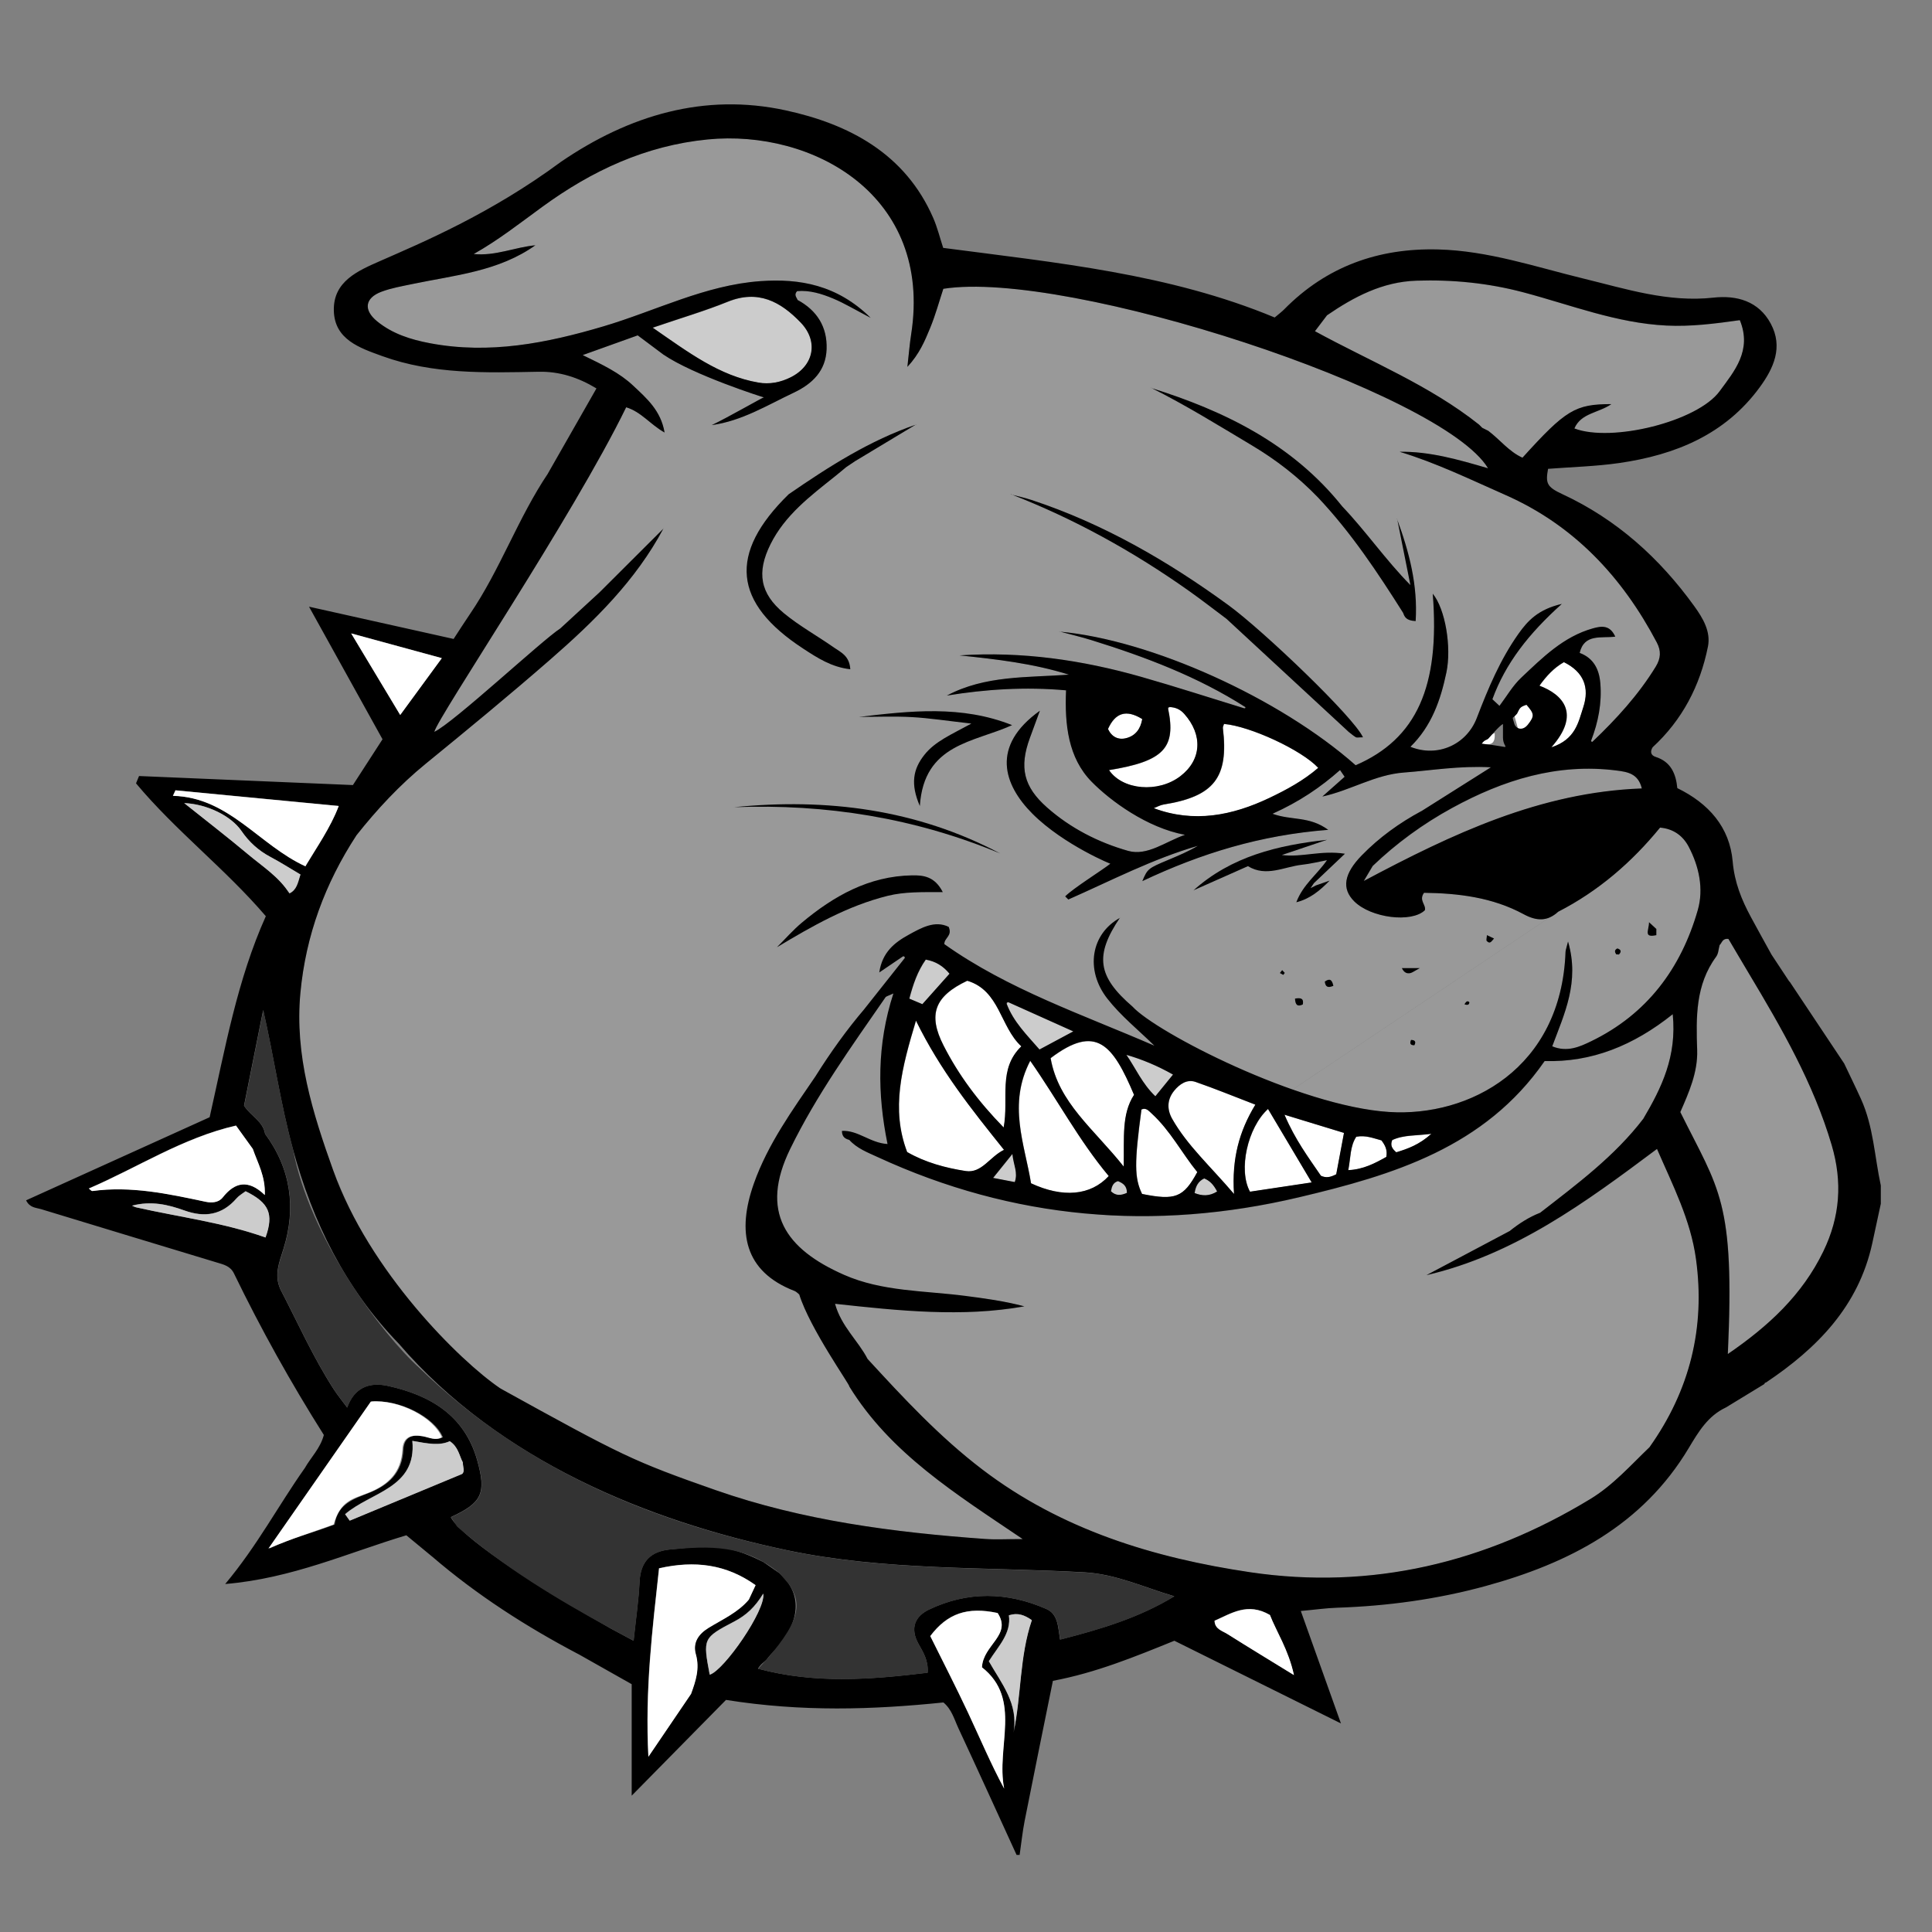 <?xml version="1.0" encoding="utf-8"?>
<!-- Generator: Adobe Illustrator 16.0.0, SVG Export Plug-In . SVG Version: 6.00 Build 0)  -->
<!DOCTYPE svg PUBLIC "-//W3C//DTD SVG 1.1//EN" "http://www.w3.org/Graphics/SVG/1.1/DTD/svg11.dtd">
<svg version="1.1" id="Layer_1" xmlns="http://www.w3.org/2000/svg" xmlns:xlink="http://www.w3.org/1999/xlink" x="0px" y="0px"
	 width="681px" height="681px" viewBox="0 0 681 681" enable-background="new 0 0 681 681" xml:space="preserve">
<rect x="0" y="0" width="681" height="681" fill="#808080" stroke="none"/>
<g id="BD-Head-Right">
	<rect x="0.5" y="0.5" display="none" fill="#663333" stroke="#000000" stroke-miterlimit="10" width="680" height="680"/>
	<path id="Chin_1_" fill="#999999" d="M581.516,510.143c-6.694,6.406-12.857,13.41-20.889,18.297
		c-36.994,22.463-77.113,32.15-119.919,25.799c-33.883-5.041-66.472-14.932-94.46-36.264
		c-15.011-11.442-27.748-25.139-40.418-38.958c0,0,0.039,0.05,0.039,0.046c-3.321-6.444-9.272-11.437-11.476-19.433
		c22.813,2.493,44.733,4.788,66.732,0.889c-6.956-1.847-13.968-2.799-20.983-3.706c-14.31-1.839-29.193-1.5-42.555-7.388
		c-20.744-9.138-29.808-22.235-18.995-44.381c9.296-19.052,21.606-36.115,33.579-53.433c0.286-0.415,1.026-0.524,2.785-1.375
		c-5.852,18.083-5.669,35.371-2.063,53.068c-6.219-0.404-10.357-4.928-16.079-4.632c0.024,2.112,1.128,2.8,2.595,3.18l-0.031-0.039
		c2.715,3.032,6.451,4.449,9.986,6.082c47.848,22.065,97.491,26.257,148.547,14.183c33.16-7.844,65.484-17.539,86.604-48.029
		c16.565,0.5,31.288-5.447,45.146-16.504c1.513,14.863-3.944,25.961-10.329,36.792l0.035-0.039
		c-10.143,13.312-23.463,23.151-36.51,33.29l0.035-0.046c-3.807,2.743-6.596,4.28-10.756,6.48l0.035-0.042
		c-9.771,5.182-19.541,10.363-29.307,15.539c31.027-7.23,55.906-25.534,81.258-44.494c5.563,12.832,11.841,24.984,13.741,38.808
		c3.341,24.304-2.214,46.377-16.386,66.345L581.516,510.143z"/>
	<path id="Cheek_1_" fill="#999999" d="M606.189,333.168c-0.381,1.368-0.409,3.002-1.202,4.075
		c-7.343,9.984-7.097,21.368-6.712,32.951c0.26,7.806-2.926,14.962-5.938,21.841c13.658,27.596,19.231,31.044,16.75,85.296
		c14.277-9.79,26.214-20.785,33.674-36.223c5.895-12.185,6.772-24.396,2.937-37.408c-6.433-21.843-17.669-41.278-29.235-60.587
		c-2.461-4.115-4.875-8.25-7.157-12.096c-2.218-0.293-2.267,1.438-3.144,2.189L606.189,333.168z"/>
	<path id="Face_4_" fill="#999999" d="M549.297,321.326c-3.826,3.553-7.714,3.367-12.216,0.93
		c-11.083-6.006-23.175-7.398-35.134-7.558c-1.953,2.725,0.832,4.206,0.293,6.151c-4.734,4.523-18.98,2.74-24.883-3.127
		c-4.502-4.477-3.691-9.73,2.676-16.249c6.152-6.307,13.225-11.401,20.97-15.568l-0.028,0.043
		c7.664-4.833,15.325-9.67,24.555-15.494c-11.324-0.571-20.924,1.128-30.604,1.847c-10.305,0.758-18.772,6.279-28.81,8.464
		c2.608-2.32,5.229-4.639,7.844-6.962c-0.539-0.786-1.076-1.576-1.615-2.366c-6.842,6.053-14.268,11.116-23.803,15.406
		c6.758,2.454,12.854,0.719,19.637,5.662c-24.004,1.872-44.846,8.313-65.523,18.078c1.824-4.351,2.027-4.502,9.109-7.47
		c3.551-1.492,7.115-2.976,10.457-4.971c-15.924,4.619-30.579,12.272-45.65,18.921c-0.366-0.366-0.74-0.733-1.109-1.097
		c2.753-2.83,13.393-9.458,15.944-11.535c1.192,0.599-16.358-6.469-27.487-17.606c-10.15-10.17-14.828-23.825,2.619-36.294
		c-1.457,3.97-2.485,6.776-3.518,9.582c-3.822,10.414-2.205,17.211,6.028,24.491c8.309,7.357,18.187,12.363,28.601,15.318
		c6.791,1.921,13.273-3.335,20.031-5.655c-13.347-2.461-26.316-11.986-32.947-18.763c-8.201-8.369-9.491-20.066-8.966-32.169
		c-14.404-1.294-28.259-0.395-42.075,1.854l0.035,0.004c13.484-7.185,28.379-6.318,43.049-7.383
		c-12.65-3.962-25.592-5.443-38.564-6.793c21.836-1.459,43.15,1.607,64.078,7.572c12.166,3.469,24.197,7.379,36.3,11.087
		l0.335-0.063l0.08-0.342c-16.818-10.749-35.291-17.722-54.223-23.613c-3.734-1.167-7.566-2.055-11.35-3.071l-0.045,0.046
		c32.123,2.845,77.623,23.363,104.457,47.106c21.495-9.296,29.797-27.77,27.175-60.464c4.423,5.355,6.69,18.836,4.808,27.783
		c-2.041,9.716-5.217,18.889-12.677,26.176c9.585,3.871,19.795-0.754,23.401-10.164c3.977-10.364,8.235-20.567,14.701-29.68
		c3.236-4.559,6.905-8.578,15.258-10.517c-11.726,10.541-19.846,20.948-24.47,33.604c0.832,0.775,1.663,1.551,2.499,2.33
		c2.514-3.325,4.637-7.065,7.625-9.889c7.521-7.083,14.893-14.521,25.32-17.43c3.059-0.856,5.982-1.237,7.869,2.916
		c-4.918,0.648-10.94-1.156-12.555,5.764l-0.035-0.042c4.971,1.827,6.921,5.817,7.325,10.693c0.589,6.994-0.733,13.724-3.239,20.246
		l0.078,0.338l0.345,0.092c8.429-8.02,16.245-16.542,22.366-26.528c1.787-2.934,1.924-5.542,0.349-8.518
		c-12.194-23.123-29.226-41.349-53.435-52.014c-12.223-5.394-24.287-11.274-37.207-15.188c10.541-0.159,20.57,2.708,31.172,5.82
		C508.359,138.174,376.134,94.9,332.51,101.8c-1.48,4.484-2.771,9.275-4.65,13.823c-1.867,4.537-3.785,9.145-8.023,13.707
		c0.525-4.537,0.787-8.031,1.33-11.482c7.664-49.102-34.778-72.327-71.703-68.696c-21.865,2.147-40.797,10.989-58.293,23.74
		c-7.875,5.743-15.554,11.785-24.195,16.643c7.672,0.783,14.589-2.45,21.865-3.088l-0.043-0.057
		c-13.004,9.311-28.545,10.604-43.506,13.738c-3.646,0.769-7.39,1.407-10.865,2.715c-5.82,2.203-6.381,6.434-1.495,10.417
		c5.397,4.407,11.859,6.441,18.593,7.713c20.966,3.97,41.106,0.004,61.166-5.94c18.427-5.461,35.898-14.571,55.395-15.942
		c13.738-0.97,26.973,1.29,38.804,12.938c-5.493-2.859-9.24-5.136-13.228-6.804c-4.068-1.699-8.348-3.007-12.701-2.605
		c-1.221,1.354-0.139,2.189,0.176,3.127l-0.035-0.036c6.92,3.719,10.544,9.572,10.262,17.366c-0.268,7.604-4.98,12.212-11.57,15.329
		c-9.381,4.432-18.283,9.97-28.912,11.433c5.426-2.553,18.051-9.825,18.441-9.808l-0.031,0.039
		c-0.367-0.021-24.914-7.89-35.395-15.054l0.042,0.046c-2.982-2.232-5.962-4.456-9.159-6.854
		c-6.057,2.171-12.011,4.308-19.386,6.952c7.093,3.451,12.987,6.25,17.771,10.759c4.767,4.484,9.776,8.768,11.087,16.538
		c-5.055-2.835-8.207-7.28-13.537-8.898c-18.805,38.603-66.358,109.114-67.635,114.413c6.861-3.25,38.138-32.437,44.378-36.425
		l-0.032,0.039c4.604-4.244,9.216-8.485,13.827-12.727l0.303-0.296c7.464-7.442,14.927-14.888,22.386-22.33
		c0-0.007-0.038-0.042-0.038-0.042c-9.812,18.456-24.466,32.79-39.957,46.292c-14.373,12.536-29.116,24.667-43.901,36.73
		c-9.18,7.492-17.162,16.069-24.487,25.319l0.042-0.039c-11.02,16.901-17.814,35.226-19.714,55.458
		c-2.073,22.033,3.69,42.576,11.57,62.607c25.634,65.125,69.965,90.018,134.812,112.693c30.752,10.752,62.762,14.895,95.076,17.214
		c3.693,0.261,7.424,0.032,13.146,0.032c-23.743-16.044-46.673-30.279-61.173-53.858"/>
	<path id="Face_1_" fill="#999999" d="M299.35,488.687c-7.402-9.927-13.879-20.353-17.633-32.402
		c-0.504-0.384-1.002-0.972-1.629-1.223c-17.836-6.874-20.381-20.878-14.369-37.891c4.941-13.947,13.59-25.856,21.832-37.952
		c0.363,0.357,0.723,0.721,1.078,1.073l-0.035,0.046c-0.366-0.359-0.726-0.72-1.082-1.076c5.204-8.267,10.862-16.209,17.201-23.638
		c0.355,0.359,0.723,0.712,1.082,1.075l-0.039,0.031c-0.356-0.359-0.723-0.708-1.082-1.07c4.748-5.998,9.501-11.983,14.246-17.98
		c0.018-0.419-0.18-0.613-0.6-0.592c-2.482,1.679-4.961,3.352-8.397,5.697c1.044-7.146,5.408-10.563,10.322-13.267
		c4.523-2.492,9.272-5.2,14.151-2.806c1.389,3.26-1.572,3.817-1.537,6.077c22.548,16.009,48.771,24.822,74.033,35.802
		c-5.655-5.564-11.775-10.43-16.598-16.609c-7.844-10.051-5.803-22.82,4.526-28.481l-0.046-0.039
		c-8.989,13.33-7.943,20.701,4.407,31.341c8.276,9.074,58.74,35.117,90.415,37.154c28.316,1.815,60.746-15.332,62.223-56.459
		c0.029-0.643,0.308-1.279,0.885-3.617c4.16,14.289-1.311,25.471-5.573,36.938c5.288,2.176,9.688,0.159,13.687-1.776
		c19.689-9.525,31.717-25.658,37.623-46.281c2.139-7.491,0.437-15.367-3.233-22.344c-1.935-3.67-5.222-6.282-10.069-6.695
		c-9.955,12.195-21.733,22.377-35.888,29.642"/>
	<g id="Forehead_1_">
		<path id="forehead-accent_5_" d="M301.567,162.443c-1.082,0.726-2.168,1.456-3.25,2.186l0.035-0.039
			c-1.371,1.128-2.722,2.281-4.11,3.388c-8.655,6.903-17.549,13.601-22.654,23.87c-4.911,9.878-3.74,17.313,4.773,24.336
			c5.475,4.512,11.803,7.989,17.637,12.089c2.328,1.635,5.423,2.827,5.719,7.628c-6.642-0.744-11.612-4.019-16.523-7.216
			c-24.871-16.213-26.521-33.565-5.256-54.415l0.024-0.032c14.172-9.762,28.615-19.016,45.055-24.625l-0.046-0.045
			c-7.146,4.301-14.296,8.612-21.441,12.913L301.567,162.443z M283.289,225.752c-0.359-0.36-0.727-0.719-1.086-1.075
			s-0.716-0.719-1.068-1.075c-0.367-0.36-0.72-0.716-1.079-1.072l0.042-0.046c0.359,0.36,0.717,0.715,1.072,1.075
			c0.363,0.36,0.719,0.719,1.078,1.075c0.354,0.356,0.717,0.723,1.08,1.083L283.289,225.752z M275.779,220.39l0.039-0.031
			L275.779,220.39z M271.489,217.175l0.038-0.042L271.489,217.175z"/>
		<path id="forehead-accent_4_" d="M473.145,178.52c8.355,8.771,15.213,18.779,23.994,27.703
			c-1.552-7.781-3.115-15.568-4.667-23.356l-0.05,0.042c4.297,11.609,7.385,23.384,6.574,36.015
			c-3.377-0.166-3.902-1.498-4.406-2.855l0.043,0.046c-9.043-14.327-18.402-28.415-30.09-40.795c0.373-0.36,0.74-0.73,1.111-1.097
			c0.002-0.003,0.041,0.042,0.041,0.042c-0.369,0.367-0.74,0.73-1.107,1.096c-6.944-7.195-14.722-13.245-23.352-18.388
			c-11.729-6.995-23.33-14.211-35.574-20.31l-0.039,0.046c26.119,8.151,50.019,19.883,67.561,41.86L473.145,178.52z
			 M481.726,191.425c-0.366-0.355-0.729-0.712-1.093-1.075l0.049-0.042c0.354,0.363,0.721,0.719,1.079,1.086L481.726,191.425z"/>
		<path id="forehead-accent_3_" d="M475.281,257.89l0.063,0.063c0.847,0.642,1.64,1.368,2.552,1.9
			c0.381,0.226,1.002,0.039,2.535,0.039c-3.158-7.029-35.211-37.686-47.49-46.63c-21.329-15.54-44.166-28.757-69.467-37.073
			c-2.359-0.783-4.803-1.29-7.211-1.921l0.054-0.063c22.364,8.687,43.19,20.218,62.748,34.063c4.505,3.187,8.858,6.585,13.284,9.889
			"/>
	</g>
	<g id="Ears_1_">
		<path id="ear_1_" fill="#999999" d="M467.84,111.149c-1.277,1.682-2.561,3.37-4.287,5.644
			c19.66,10.746,40.396,19.048,57.873,32.945l-0.014-0.018c0.38,0.384,0.754,0.758,1.131,1.135l-0.018-0.01
			c0.712,0.359,1.42,0.712,2.133,1.068l-0.018-0.01c4.096,3.081,7.291,7.339,12.067,9.479
			c15.265-16.854,18.567-18.889,31.333-18.886c-4.583,3.166-10.713,3.113-13.044,8.578c13.069,5.017,43.331-2.404,51.188-13.115
			c5.197-7.075,11.521-14.366,7.137-25.058c-8.853,1.241-17.239,2.319-25.842,1.903c-17.609-0.856-33.776-7.297-50.486-11.718
			c-12.333-3.271-24.922-4.527-37.694-4.1c-11.973,0.398-21.96,5.669-31.506,12.205C467.794,111.185,467.84,111.149,467.84,111.149z
			"/>
		<path id="ear-inner_1_" fill="#CCCCCC" d="M230.104,115.545c12.685,8.76,23.469,16.95,37.271,19.358
			c3.951,0.694,7.83-0.074,11.434-1.89c8.199-4.139,9.782-12.713,3.475-19.273c-7.117-7.403-15.021-11.669-25.73-7.34
			C248.5,109.654,240.135,112.115,230.104,115.545z"/>
	</g>
	<g id="Eyes_1_">
		<g id="iris_3_">
			<path id="iris_5_" fill="#FFFFFF" d="M411.768,249.768c2.908,13.925-1.551,18.582-20.816,21.723
				c4.826,7.083,17.365,8.133,25.185,2.129c7.47-5.743,7.96-14.556,1.308-21.988c-1.432-1.597-3.117-2.292-5.154-2.376
				C412.113,249.422,411.94,249.598,411.768,249.768z"/>
			<path id="iris_4_" fill="#FFFFFF" d="M538.27,246.845c-2.486,0.769-3.871,2.281-4.84,4.079c0.934,3.363,1.814,6.575,2.75,9.934
				c2.301,1.562,4.324,1.259,5.506-1.441C543.903,254.318,542.331,250.211,538.27,246.845z"/>
		</g>
		<path id="eye-accent_1_" d="M356.754,255.595c-17.846-7.097-35.896-5.024-53.917-2.902c6.198,0,12.413-0.268,18.593,0.078
			c6.166,0.342,12.304,1.304,20.955,2.281c-7.191,3.931-12.766,6.25-16.552,11.017c-3.983,5.021-4.978,10.238-1.601,18.046
			C325.664,262.043,343.364,261.726,356.754,255.595z"/>
		<path id="eye-white_7_" fill="#FFFFFF" d="M390.594,257.016c1.336,2.838,3.72,3.973,6.594,3.169
			c3.141-0.875,4.903-3.229,5.488-6.685c-5.687-3.532-9.553-2.207-12.117,3.554L390.594,257.016z"/>
		<path id="eye-white_6_" fill="#FFFFFF" d="M406.645,284.887c14.204,5.337,27.753,2.641,40.879-3.603
			c6.066-2.888,11.999-6.113,17.182-10.587c-5.863-6.304-24.005-14.684-33.213-15.483c-0.145,0.486-0.465,1.001-0.404,1.474
			c2.09,17.422-3.1,24.088-20.941,26.934c-1.191,0.19-2.307,0.864-3.459,1.308L406.645,284.887z"/>
		<path id="eye-white_5_" fill="#FFFFFF" d="M526.861,258.394c-1.329,0.578-2.034,0.716-2.496,1.128
			c-0.606,0.536-1.033,1.294-2.059,2.669C525.863,262.783,527.056,262.036,526.861,258.394z"/>
		<path id="eye-white_4_" fill="#FFFFFF" d="M546.91,263.463c8.531-2.806,9.486-8.873,11.201-14.077
			c2.322-7.037,0.15-12.508-6.826-15.956c-3.516,2.027-6.131,4.819-8.615,8.295C548.359,247.349,549.998,254.097,546.91,263.463z"/>
	</g>
	<g id="Mouth_1_">
		<g id="Gum_1_">
			<path fill="#CCCCCC" d="M354.875,353.855c2.375,6.346,7.083,10.956,11.588,16.127c3.691-1.978,7.082-3.803,11.912-6.391
				c-8.323-3.733-15.631-7.016-22.946-10.298C355.245,353.478,355.059,353.664,354.875,353.855z"/>
			<path fill="#CCCCCC" d="M320.576,352.053c1.59,0.674,2.99,1.273,4.604,1.949c3.212-3.605,6.332-7.117,9.562-10.738
				c-2.274-2.734-4.852-4.328-8.369-4.979C323.471,342.414,321.906,347.008,320.576,352.053z"/>
			<path fill="#CCCCCC" d="M397.039,371.781c3.303,4.77,5.612,10.273,10.26,14.684c2.117-2.605,3.979-4.887,6.225-7.65
				c-5.553-3.137-10.911-5.355-16.53-6.991L397.039,371.781z"/>
			<path fill="#CCCCCC" d="M350.109,415.245c3.281,0.632,5.429,1.037,7.635,1.468c1.199-3.441-0.443-5.91-0.831-9.91
				C354.371,409.957,352.661,412.072,350.109,415.245z"/>
			<path fill="#CCCCCC" d="M429.082,420.029c-1.295-2.479-2.621-3.804-4.566-4.618c-2.056,0.966-3.025,2.658-3.395,5.173
				C423.835,421.65,426.332,421.75,429.082,420.029z"/>
			<path fill="#CCCCCC" d="M397.282,420.513c-0.003-2.546-1.445-3.419-3.169-4.142c-1.805,0.56-2.189,1.998-2.472,3.578
				C393.39,421.641,395.156,421.453,397.282,420.513z"/>
		</g>
		<g id="Teeth_1_">
			<path id="tooth_19_" fill="#FFFFFF" d="M319.766,406.102c6.413,3.693,13.527,5.607,20.662,6.711
				c5.676,0.879,8.426-4.984,13.517-7.467c-11.454-14.277-22.432-27.948-31.034-45.547c-4.992,16.604-8.908,31.107-3.102,46.338
				L319.766,406.102z"/>
			<path id="tooth_18_" fill="#FFFFFF" d="M353.824,397.465c1.904-10.327-2.09-20.512,6.227-28.6
				c-7.541-6.948-7.552-19.686-19.053-23.133c-11.545,5.453-13.945,11.912-8.368,22.84
				C337.926,378.941,344.781,388.209,353.824,397.465z"/>
			<path id="tooth_17_" fill="#FFFFFF" d="M390.859,414.582c-10.463-12.504-17.963-26.732-27.672-40.619
				c-8.017,15.393-1.956,29.37,0.287,43.18C374.66,422.342,384.475,421.514,390.859,414.582z"/>
			<path id="tooth_16_" fill="#FFFFFF" d="M396.14,411.251c0.219-10.269-0.808-18.435,3.635-25.294
				c-7.484-17.69-13.315-25.133-29.401-12.932C373.126,388.773,385.595,397.939,396.14,411.251z"/>
			<path id="tooth_15_" fill="#FFFFFF" d="M435.024,420.908c-0.825-12.48,1.841-22.127,7.517-31.489
				c-7.498-2.884-14.229-5.645-21.086-8.021c-3.049-1.055-5.664,0.817-7.502,3.057c-2.482,3.014-2.689,6.519-0.715,9.984
				C418.596,403.861,426.613,411.057,435.024,420.908z"/>
			<path id="tooth_14_" fill="#FFFFFF" d="M402.398,391.083c-2.543,18.963-2.508,24.12,0.199,29.81
				c11.709,2.363,14.623,1.273,19.479-7.709c-5.412-6.6-9.459-14.585-16.094-20.652c-1.064-0.979-1.942-2.153-3.635-1.4
				L402.398,391.083z"/>
			<path id="tooth_13_" fill="#FFFFFF" d="M462.417,416.863c-5.122-8.615-10.248-17.232-15.423-25.939
				c-7.225,6.547-10.556,21.564-6.346,29.17c7.106-1.065,14.454-2.17,21.807-3.272L462.417,416.863z"/>
			<path id="tooth_12_" fill="#FFFFFF" d="M452.8,392.965c3.72,8.768,8.507,15.159,12.854,21.527
				c1.885,0.866,3.373,0.496,5.393-0.526c0.857-4.558,1.756-9.367,2.743-14.602C466.884,397.263,460.499,395.313,452.8,392.965z"/>
			<path id="tooth_11_" fill="#FFFFFF" d="M504.6,399.682c-5.444,0.719-9.795,0.331-13.817,2.209
				c-0.817,1.896,0.011,3.1,1.428,4.319C496.314,404.973,500.34,403.527,504.6,399.682z"/>
			<path id="tooth_10_" fill="#FFFFFF" d="M488.706,407.832c0.454-2.395-0.395-4.096-1.731-5.828
				c-2.774-0.736-5.595-1.928-8.88-1.272c-2.222,3.377-1.942,7.347-2.817,11.774C480.664,412.248,484.736,410.053,488.706,407.832z"
				/>
		</g>
	</g>
	<g id="Nose_1_">
		<path id="Nose-tip-accent_1_" fill="#999999" d="M483.912,305.282c-0.889,1.498-1.768,2.99-3.139,5.302
			c31.285-16.65,62.245-31.302,98.002-32.617c-1.258-5.256-5.051-5.834-8.961-6.328c-20.912-2.647-39.871,3.338-57.922,13.209
			c-10.227,5.592-19.587,12.396-28.013,20.469L483.912,305.282z"/>
		<path id="Nose-accent_1_" d="M420.6,313.862c6.447-2.866,12.889-5.718,19.34-8.581l-0.043,0.042
			c6.448,3.934,12.724,0.18,19.049-0.511c2.979-0.317,5.908-1.068,8.861-1.625c0.371-0.37,0.738-0.744,1.101-1.111l-0.042-0.035
			c-0.363,0.367-0.73,0.737-1.096,1.103c-3.385,4.982-8.525,8.655-10.842,14.892c4.854-1.203,8.391-4.192,11.75-7.637
			c-1.617,0.561-3.232,1.129-4.844,1.695c-0.391,0.201-0.779,0.398-1.879,0.963c0.688-1.033,0.924-1.399,1.17-1.752
			c3.287-3.131,6.579-6.244,10.944-10.379c-8.5-1.318-15.146,1.371-22.239,0.452c5.307-1.788,10.611-3.582,15.929-5.362
			c-17.29,1.89-33.78,5.827-47.132,17.867L420.6,313.862z"/>
	</g>
	<g id="Whiskers_1_">
		<path id="whisker_21_" d="M494.129,341.236c0.838,1.742,1.889,1.979,2.929,1.781c0.751-0.145,1.421-0.705,3.44-1.781
			C497.523,341.236,496.004,341.236,494.129,341.236z"/>
		<path id="whisker_20_" d="M456.467,351.989c0.102,2.327,0.924,2.923,2.746,2.077C459.632,351.947,458.578,351.615,456.467,351.989
			z"/>
		<path id="whisker_19_" d="M583.8,327.414c-0.585-0.547-1.174-1.093-2.549-2.355c0,2.842-2.083,5.57,2.549,4.58l0.035,0.031
			c0-0.764,0-1.522,0.004-2.277L583.8,327.414z"/>
		<path id="whisker_18_" d="M526.625,330.813c-0.924-0.434-1.473-0.705-2.51-1.195c-0.046,0.984-0.328,1.798-0.053,2.076
			C525.232,332.91,525.691,331.818,526.625,330.813z"/>
		<path id="whisker_17_" d="M570.646,336.453c0.98-1.029,0.779-1.73-0.549-2.15c-1.094,0.528-0.967,1.256-0.428,2.076
			C569.991,336.407,570.309,336.432,570.646,336.453z"/>
		<path id="whisker_16_" d="M452.867,342.937c-0.303-0.327-0.617-0.659-0.924-0.984c-0.271,0.347-0.543,0.688-0.805,1.026
			c0.393,0.227,0.794,0.447,1.191,0.663C452.51,343.408,452.69,343.17,452.867,342.937z"/>
		<path id="whisker_15_" d="M498.553,368.436c0.677-1.313,0.166-1.834-1.188-1.887C496.855,367.773,497.068,368.467,498.553,368.436
			z"/>
		<path id="whisker_14_" d="M516.187,353.988c1.206,0.424,1.671,0.18,1.749-0.712C517.205,352.571,516.793,353.072,516.187,353.988z
			"/>
		<path id="whisker_13_" d="M469.996,347.498c-0.5-2.414-1.441-2.616-3.031-1.508C467.201,347.925,468.058,348.287,469.996,347.498z
			"/>
		<path id="whisker_12_" d="M352.58,300.843c-29.461-15.575-61.024-19.591-93.842-16.319
			C291.164,283.301,322.488,288.3,352.58,300.843z"/>
		<path id="whisker_11_" d="M273.838,333.897c12.384-7.411,24.836-14.595,39.064-18.128c6.014-1.487,12.141-1.297,19.414-1.314
			c-2.838-5.592-6.914-5.973-10.813-5.908c-15.223,0.25-27.646,7.279-38.932,16.73C279.449,327.896,276.742,331.018,273.838,333.897
			L273.838,333.897z"/>
	</g>
	<path id="Outline_1_" d="M650.077,374.934c1.974,4.152,4.009,8.291,5.905,12.479c4.389,9.673,4.766,20.271,6.974,30.452
		c0,2.143,0,4.287,0,6.439c-0.999,4.651-1.989,9.314-3.015,13.965c-4.852,22.193-19.407,36.957-37.476,49.06
		c-0.323,0.007-0.497,0.173-0.524,0.501c-4.568,2.788-9.142,5.57-13.711,8.357l0.047-0.041c-6.283,2.979-9.565,8.496-13.017,14.26
		c-16.287,27.259-42.259,40.62-71.649,48.658c-17.096,4.668-34.566,7.043-52.285,7.635c-3.899,0.131-7.785,0.691-12.812,1.15
		c4.632,13.006,9.078,25.439,14.151,39.635c-20.593-10.213-39.644-19.672-58.72-29.147c-13.933,5.648-27.636,11.278-42.815,14.13
		c-3.34,16.498-6.701,32.885-9.945,49.292c-0.786,3.987-1.191,8.05-1.784,12.082c-0.353,0-0.705,0-1.067,0
		c-6.811-14.874-13.566-29.765-20.473-44.59c-1.474-3.161-2.383-6.747-5.323-9.162c-24.921,2.556-49.782,3.377-76.632-0.899
		c-10.621,10.781-21.906,22.242-33.244,33.756c0-13.009,0-26.264,0-39.297c-6.44-3.635-12.627-7.129-18.812-10.619l0.043,0.039
		c-18.378-9.667-35.747-20.817-51.531-34.369l0.054,0.053c-3-2.48-6.004-4.967-9.185-7.59
		c-20.556,6.151-40.362,15.229-63.854,17.176c11.27-13.461,18.733-27.649,27.935-40.69l0.06-0.057
		c2.158-3.849,5.524-7.019,6.779-11.792c-11.588-18.321-22.174-37.337-31.682-56.938c-1.284-2.648-3.699-3.146-6.064-3.861
		c-20.666-6.269-41.332-12.508-61.977-18.812c-1.727-0.521-3.906-0.415-5.228-3.092c21.698-9.825,43.261-19.583,64.698-29.292
		c5.471-24.259,9.697-48.362,19.805-70.861c-14.288-16.703-31.799-30.106-45.756-46.824c0.356-0.864,0.705-1.724,1.062-2.584
		c25.107,1.061,50.216,2.122,75.388,3.184c3.588-5.549,6.947-10.752,10.438-16.14c-8.517-15.364-16.854-30.413-25.908-46.732
		c17.871,3.991,34.306,7.657,50.963,11.369c2.049-3.123,3.854-5.982,5.762-8.771c10.691-15.696,16.932-33.862,27.529-49.603
		l-0.053,0.056c5.629-9.878,11.268-19.756,17.112-29.99c-6.435-3.889-13.037-6.018-20.398-5.877
		c-18.579,0.359-37.231,0.959-55.073-5.503c-7.848-2.845-16.876-5.795-17.098-16.058c-0.24-10.365,8.584-14.063,16.438-17.524
		c14.546-6.406,38.751-16.506,63.601-34.895c24.026-16.432,50.551-24.381,79.199-18.163c22.238,4.819,42.135,15.169,52.045,37.943
		c1.47,3.385,2.355,7.03,3.508,10.541c39.854,5.243,79.691,9.057,116.846,24.537c1.473-1.254,2.479-1.988,3.345-2.866
		c14.924-15.152,33.228-21.664,54.241-21.125c17.684,0.448,34.338,6.148,51.285,10.273c15.061,3.667,29.835,8.475,45.779,6.716
		c8.169-0.903,15.922,1.174,20.209,9.169c4.445,8.281,1.002,15.741-3.886,22.421c-12.2,16.703-29.813,23.853-49.485,26.702
		c-8.367,1.206-16.883,1.406-25.125,2.052c-0.955,5.133-0.396,6.398,5.044,8.926c19.133,8.884,34.21,22.485,46.458,39.436
		c3.096,4.276,5.919,9.025,4.844,14.327c-2.771,13.785-9.039,25.848-19.523,35.49l0.046-0.045c-0.974,1.543-0.656,2.866,1.046,3.402
		c5.405,1.713,7.153,5.968,7.645,11.009c11.059,5.387,18.476,13.767,19.516,25.876c0.628,7.287,3.109,13.436,6.417,19.563
		c2.358,4.393,4.801,8.746,7.206,13.125l-0.039-0.039c2.098,3.185,4.201,6.367,6.3,9.541c0,0,0.274,0.277,0.278,0.277
		c6.401,9.618,12.801,19.225,19.21,28.828 M231.801,623.822l-0.047-0.043C231.754,623.783,231.801,623.822,231.801,623.822z
		 M285.375,111.11l0.035-0.036L285.375,111.11z M158.892,534.729c1.106,2.64,10.04,12.885,56.339,39.258
		c2.303,1.26,4.615,2.479,8.08,4.337c0.793-7.54,1.773-14.137,2.095-20.765c0.349-7.182,3.909-10.777,10.844-11.426
		c13.911-1.279,19.245-2.337,32.85,4.475l5.585,3.874c8.81,7.745,7.35,18.402-3.039,28.753l-0.932,1.1
		c-0.92,1.467-2.156,1.629-3.553,3.839c20.327,5.44,40.002,3.804,59.79,1.414c0.325-4.36-1.636-7.315-3.219-10.161
		c-3.099-5.566-1.17-9.765,3.667-12.076c13.625-6.533,27.596-6.279,41.395-0.237c4.224,1.847,4.104,6.311,4.851,10.798
		c14.169-3.635,27.65-7.607,40.257-15.262c-10.555-3.098-20.5-7.805-31.541-8.433c-35.061-1.967-70.342-0.5-105.043-7.812
		c-48.802-10.294-101.309-31.507-136.75-72.781l0.047,0.045c-18.939-19.48-30.334-42.83-37.391-68.674
		c-4.379-16.014-6.682-32.392-10.471-48.969c-2.256,11.271-4.513,22.539-6.74,33.686c2.334,3.677,6.691,5.479,7.414,9.936
		l-0.035-0.035c9.162,12.373,11.026,26.178,6.535,40.527c-1.544,4.918-3.35,9.236-1.139,14.211l-0.039-0.035
		c6.18,11.852,11.603,24.117,18.893,35.387c1.445,2.225,3.148,4.295,4.738,6.445l-0.042,0.029c2.45-6.965,7.644-9.17,14.408-7.68
		c14.966,3.308,26.997,10.404,31.46,26.264c3.293,11.663,1.607,14.998-9.355,20.021 M522.458,150.792
		c0.72,0.356,1.431,0.708,2.136,1.065l-0.006-0.004c4.092,3.075,7.287,7.333,12.057,9.476c15.271-16.858,18.575-18.889,31.33-18.885
		c-4.572,3.162-10.703,3.113-13.03,8.574c13.065,5.017,43.321-2.394,51.187-13.107c5.191-7.076,11.516-14.369,7.127-25.062
		c-8.845,1.241-17.235,2.32-25.834,1.9c-17.616-0.856-33.783-7.293-50.486-11.718c-12.333-3.268-24.922-4.527-37.705-4.101
		c-11.965,0.402-21.949,5.676-31.492,12.205c-0.367-0.37-0.74-0.74-1.109-1.107c-0.008-0.388-0.02-0.772-0.025-1.16
		c-0.01-0.007,0.025,0.039,0.025,0.039c0.023,0.363,0.027,0.72,0.045,1.079c0.367,0.366,0.732,0.74,1.1,1.106
		c-1.275,1.682-2.555,3.367-4.282,5.648c19.653,10.742,40.397,19.044,57.868,32.945 M282.206,108.967l-0.035-0.042L282.206,108.967z
		 M549.297,321.326c-3.826,3.553-7.714,3.367-12.216,0.93c-11.083-6.006-23.175-7.398-35.134-7.558
		c-1.953,2.725,0.832,4.206,0.293,6.151c-4.734,4.523-18.98,2.74-24.883-3.127c-4.502-4.477-3.691-9.73,2.676-16.249
		c6.152-6.307,13.225-11.401,20.97-15.568l-0.028,0.043c7.664-4.833,15.325-9.67,24.555-15.494
		c-11.324-0.571-20.924,1.128-30.604,1.847c-10.305,0.758-18.772,6.279-28.81,8.464c2.608-2.32,5.229-4.639,7.844-6.962
		c-0.539-0.786-1.076-1.576-1.615-2.366c-6.842,6.053-14.268,11.116-23.803,15.406c6.758,2.454,12.854,0.719,19.637,5.662
		c-24.004,1.872-44.846,8.313-65.523,18.078c1.824-4.351,2.027-4.502,9.109-7.47c3.551-1.492,7.115-2.976,10.457-4.971
		c-15.924,4.619-30.579,12.272-45.65,18.921c-0.366-0.366-0.74-0.733-1.109-1.097c2.753-2.83,13.393-9.458,15.944-11.535
		c1.192,0.599-16.358-6.469-27.487-17.606c-10.15-10.17-14.828-23.825,2.619-36.294c-1.457,3.97-2.485,6.776-3.518,9.582
		c-3.822,10.414-2.205,17.211,6.028,24.491c8.309,7.357,18.187,12.363,28.601,15.318c6.791,1.921,13.273-3.335,20.031-5.655
		c-13.347-2.461-26.316-11.986-32.947-18.763c-8.201-8.369-9.491-20.066-8.966-32.169c-14.404-1.294-28.259-0.395-42.075,1.854
		l0.035,0.004c13.484-7.185,28.379-6.318,43.049-7.383c-12.65-3.962-25.592-5.443-38.564-6.793
		c21.836-1.459,43.15,1.607,64.078,7.572c12.166,3.469,24.197,7.379,36.3,11.087l0.335-0.063l0.08-0.342
		c-16.818-10.749-35.291-17.722-54.223-23.613c-3.734-1.167-7.566-2.055-11.35-3.071l-0.045,0.046
		c32.123,2.845,77.623,23.363,104.457,47.106c21.495-9.296,29.797-27.77,27.175-60.464c4.423,5.355,6.69,18.836,4.808,27.783
		c-2.041,9.716-5.217,18.889-12.677,26.176c9.585,3.871,19.795-0.754,23.401-10.164c3.977-10.364,8.235-20.567,14.701-29.68
		c3.236-4.559,6.905-8.578,15.258-10.517c-11.726,10.541-19.846,20.948-24.47,33.604c0.832,0.775,1.663,1.551,2.499,2.33
		c2.514-3.325,4.637-7.065,7.625-9.889c7.521-7.083,14.893-14.521,25.32-17.43c3.059-0.856,5.982-1.237,7.869,2.916
		c-4.918,0.648-10.94-1.156-12.555,5.764l-0.035-0.042c4.971,1.827,6.921,5.817,7.325,10.693c0.589,6.994-0.733,13.724-3.239,20.246
		l0.078,0.338l0.345,0.092c8.429-8.02,16.245-16.542,22.366-26.528c1.787-2.934,1.924-5.542,0.349-8.518
		c-12.194-23.123-29.226-41.349-53.435-52.014c-12.223-5.394-24.287-11.274-37.207-15.188c10.541-0.159,20.57,2.708,31.172,5.82
		C508.359,138.174,376.134,94.9,332.51,101.8c-1.48,4.484-2.771,9.275-4.65,13.823c-1.867,4.537-3.785,9.145-8.023,13.707
		c0.525-4.537,0.787-8.031,1.33-11.482c7.664-49.102-34.778-72.327-71.703-68.696c-21.865,2.147-40.797,10.989-58.293,23.74
		c-7.875,5.743-15.554,11.785-24.195,16.643c7.672,0.783,14.589-2.45,21.865-3.088l-0.043-0.057
		c-13.004,9.311-28.545,10.604-43.506,13.738c-3.646,0.769-7.39,1.407-10.865,2.715c-5.82,2.203-6.381,6.434-1.495,10.417
		c5.397,4.407,11.859,6.441,18.593,7.713c20.966,3.97,41.106,0.004,61.166-5.94c18.427-5.461,35.898-14.571,55.395-15.942
		c13.738-0.97,26.973,1.29,38.804,12.938c-5.493-2.859-9.24-5.136-13.228-6.804c-4.068-1.699-8.348-3.007-12.701-2.605
		c-1.221,1.354-0.139,2.189,0.176,3.127l-0.035-0.036c6.92,3.719,10.544,9.572,10.262,17.366c-0.268,7.604-4.98,12.212-11.57,15.329
		c-9.381,4.432-18.283,9.97-28.912,11.433c5.426-2.553,18.051-9.825,18.441-9.808l-0.031,0.039
		c-0.367-0.021-24.914-7.89-35.395-15.054l0.042,0.046c-2.982-2.232-5.962-4.456-9.159-6.854
		c-6.057,2.171-12.011,4.308-19.386,6.952c7.093,3.451,12.987,6.25,17.771,10.759c4.767,4.484,9.776,8.768,11.087,16.538
		c-5.055-2.835-8.207-7.28-13.537-8.898c-18.805,38.603-66.358,109.114-67.635,114.413c6.861-3.25,38.138-32.437,44.378-36.425
		l-0.032,0.039c4.604-4.244,9.216-8.485,13.827-12.727l0.303-0.296c7.464-7.442,14.927-14.888,22.386-22.33
		c0-0.007-0.038-0.042-0.038-0.042c-9.812,18.456-24.466,32.79-39.957,46.292c-14.373,12.536-29.116,24.667-43.901,36.73
		c-9.18,7.492-17.162,16.069-24.487,25.316l0.042-0.032c-11.02,16.897-17.814,35.223-19.714,55.454
		c-2.073,22.033,4.325,42.333,11.57,62.607c12.744,35.668,44.589,67.085,58.835,76.797c42.982,23.748,46.944,25.747,75.977,35.896
		c30.752,10.752,62.762,14.895,95.076,17.214c3.693,0.261,7.424,0.032,13.146,0.032c-23.743-16.044-46.637-30.234-61.138-53.815
		c0.367-0.366-13.879-20.353-17.633-32.402c-0.504-0.384-1.002-0.972-1.629-1.223c-17.836-6.874-20.381-20.878-14.369-37.891
		c4.941-13.947,13.59-25.856,21.832-37.952c0.363,0.357,0.723,0.721,1.078,1.073l-0.035,0.046c-0.366-0.359-0.726-0.72-1.082-1.076
		c5.204-8.267,10.862-16.209,17.201-23.638c0.355,0.359,0.723,0.712,1.082,1.075l-0.039,0.031c-0.356-0.359-0.723-0.708-1.082-1.07
		c4.748-5.998,9.501-11.983,14.246-17.98c0.018-0.419-0.18-0.613-0.6-0.592c-2.482,1.679-4.961,3.352-8.397,5.697
		c1.044-7.146,5.408-10.563,10.322-13.267c4.523-2.492,9.272-5.2,14.151-2.806c1.389,3.26-1.572,3.817-1.537,6.077
		c22.548,16.009,48.771,24.822,74.033,35.802c-5.655-5.564-11.775-10.43-16.598-16.609c-7.844-10.051-5.803-22.82,4.526-28.481
		l-0.046-0.039c-8.989,13.33-7.943,20.701,4.407,31.341c8.276,9.074,58.74,35.117,90.415,37.154
		c28.316,1.815,60.746-15.332,62.223-56.459c0.029-0.643,0.308-1.279,0.885-3.617c4.16,14.289-1.311,25.471-5.573,36.938
		c5.288,2.176,9.688,0.159,13.687-1.776c19.689-9.525,31.717-25.658,37.623-46.281c2.139-7.491,0.437-15.367-3.233-22.344
		c-1.935-3.67-5.222-6.282-10.069-6.695c-9.955,12.195-21.733,22.377-35.888,29.642 M305.773,478.964
		c12.67,13.819,25.404,27.512,40.418,38.959c27.98,21.335,60.578,31.228,94.457,36.258c42.809,6.356,82.928-3.331,119.912-25.802
		c8.045-4.882,14.2-11.887,20.893-18.293l-0.035,0.031c14.182-19.961,19.727-42.037,16.385-66.337
		c-1.894-13.819-8.179-25.981-13.741-38.811c-25.341,18.959-50.224,37.263-81.258,44.497c9.772-5.186,19.541-10.361,29.317-15.543
		l-0.049,0.045c3.293-2.654,6.811-4.932,10.762-6.479l-0.035,0.046c13.052-10.143,26.36-19.982,36.514-33.294l-0.043,0.039
		c6.389-10.827,11.846-21.929,10.337-36.792c-13.862,11.064-28.577,17.007-45.149,16.51c-21.125,30.494-53.441,40.184-86.604,48.023
		c-51.06,12.074-100.7,7.887-148.543-14.186c-3.536-1.626-7.28-3.043-9.995-6.074l0.035,0.039c-1.466-0.385-2.566-1.069-2.59-3.177
		c5.717-0.301,9.863,4.227,16.075,4.628c-3.606-17.697-3.786-34.989,2.065-53.07c-1.766,0.854-2.503,0.959-2.788,1.371
		c-11.969,17.32-24.286,34.387-33.583,53.434c-10.806,22.146-1.748,35.247,18.998,44.375c13.361,5.895,28.242,5.556,42.555,7.396
		c7.016,0.908,14.028,1.857,20.977,3.708c-21.984,3.896-43.908,1.601-66.719-0.892c2.201,7.999,8.145,12.983,11.469,19.436
		 M31.266,418.884c0.42,0.3,0.889,0.944,1.266,0.893c13.619-1.854,26.765,0.997,39.936,3.792c2.059,0.438,4.53,0.314,5.969-1.508
		c4.287-5.451,9.011-6.477,14.859-0.874c0.261-6.64-2.514-11.285-4.209-16.21l0.039,0.035c-1.961-2.715-3.91-5.42-5.983-8.291
		c-18.808,4.307-34.697,14.813-51.919,22.198 M349.781,410.367l-0.036-0.039L349.781,410.367z M386.201,406.079
		c0.004,0,0.039-0.042,0.039-0.042L386.201,406.079z M539.631,377.115l-0.032-0.035L539.631,377.115z M313.307,58.55l-0.035-0.035
		L313.307,58.55z M207.119,54.263l-0.035-0.046C207.076,54.225,207.119,54.263,207.119,54.263z M353,350.305l-0.035-0.039
		L353,350.305z M162.072,251.622l-0.039-0.035L162.072,251.622z M529.936,249.482l0.035-0.046L529.936,249.482z M594.287,151.867
		l0.043-0.039L594.287,151.867z M228.525,144.361l0.042-0.045L228.525,144.361z M404.48,387.814l-0.037,0.049L404.48,387.814z
		 M390.541,256.959c1.329,2.841,3.706,3.973,6.582,3.173c3.145-0.875,4.908-3.233,5.489-6.688c-5.679-3.529-9.55-2.207-12.113,3.557
		L390.541,256.959z M396.975,371.729c3.311,4.77,5.613,10.266,10.266,14.683c2.123-2.608,3.981-4.89,6.224-7.646
		c-5.55-3.142-10.912-5.362-16.53-6.987L396.975,371.729z M354.928,353.354l-0.109,0.447c2.377,6.346,7.086,10.954,11.578,16.13
		c3.693-1.985,7.096-3.801,11.923-6.388c-8.323-3.741-15.632-7.02-22.944-10.303L354.928,353.354z M105.908,308.254
		c-3.6-2.119-7.071-4.358-10.632-6.24c-4.202-2.228-7.524-5.239-10.214-9.166c-3.645-5.31-12.152-9.473-20.176-9.804
		c7.918,6.325,15.311,12.015,22.453,18.012c5.151,4.322,10.975,7.981,14.662,13.855l-0.285-0.449
		C104.301,313.207,104.598,311.35,105.908,308.254z M428.076,571.23c0.057,2.968,2.701,3.539,4.541,4.702
		c7.347,4.644,14.775,9.142,23.43,14.465c-1.932-8.95-6.166-15.282-8.469-21.188c-7.869-4.565-13.593-0.524-19.548,2.063
		L428.076,571.23z M411.707,249.711c2.909,13.936-1.551,18.586-20.816,21.723c4.826,7.076,17.362,8.141,25.182,2.13
		c7.48-5.74,7.968-14.553,1.312-21.988c-1.432-1.601-3.108-2.289-5.161-2.373C411.884,249.196,411.707,249.365,411.707,249.711z
		 M158.5,507.975c-3.631,1.656-7.664,0.869-13.185-0.128c1.593,16.675-14.634,18.009-23.704,25.858
		c0.539,0.748,1.082,1.51,1.617,2.268c12.995-5.408,25.993-10.806,39.59-16.457c1.101-0.852,0.283-2.527,0.269-4.057l0.046,0.035
		C161.821,513.016,161.511,509.955,158.5,507.975z M462.357,416.804c-5.127-8.616-10.238-17.222-15.417-25.933
		c-7.231,6.551-10.558,21.561-6.35,29.176c7.097-1.075,14.454-2.178,21.81-3.275L462.357,416.804z M402.334,391.029
		c-2.539,18.96-2.5,24.117,0.207,29.809c11.699,2.357,14.617,1.271,19.479-7.708c-5.412-6.609-9.462-14.588-16.096-20.651
		c-1.065-0.977-1.951-2.154-3.632-1.406L402.334,391.029z M447.465,281.231c6.064-2.891,12.006-6.113,17.18-10.583
		c-5.865-6.314-24.008-14.69-33.216-15.491c-0.142,0.486-0.462,1.004-0.401,1.478c2.094,17.422-3.104,24.082-20.938,26.937
		c-1.199,0.194-2.309,0.857-3.461,1.301l-0.035-0.035C420.793,290.172,434.334,287.475,447.465,281.231z M483.855,305.225
		c-0.886,1.499-1.773,2.994-3.139,5.298c31.281-16.646,62.245-31.298,97.996-32.609c-1.259-5.256-5.041-5.838-8.951-6.332
		c-20.919-2.644-39.875,3.342-57.934,13.209c-10.229,5.595-19.583,12.399-28.008,20.468L483.855,305.225z M340.375,412.761
		c5.665,0.878,8.414-4.989,13.502-7.468c-11.439-14.28-22.418-27.952-31.027-45.548c-4.984,16.599-8.911,31.108-3.102,46.334
		l-0.039-0.035C326.122,409.742,333.236,411.652,340.375,412.761z M263.92,563.768c0.74-1.587,1.484-3.188,2.365-5.063
		c-10.364-7.396-21.455-8.771-34.02-5.938c-2.355,21.598-4.981,42.781-3.758,66.4c5.803-8.542,10.436-15.37,15.074-22.205
		l-0.035,0.045c1.639-4.516,3.117-8.912,1.682-13.939c-1.143-4.019,0.814-7.059,4.449-9.299c4.971-3.047,10.436-5.43,14.295-10.055
		L263.92,563.768z M606.137,333.115c-0.388,1.371-0.412,3.008-1.209,4.074c-7.34,9.974-7.101,21.367-6.709,32.953
		c0.258,7.812-2.93,14.957-5.943,21.839c13.66,27.593,19.234,31.044,16.752,85.286c14.285-9.783,26.223-20.775,33.682-36.213
		c5.891-12.187,6.769-24.399,2.934-37.414c-6.438-21.84-17.674-41.272-29.236-60.584c-2.465-4.111-4.879-8.246-7.16-12.096
		c-2.218-0.289-2.268,1.438-3.15,2.189L606.137,333.115z M267.315,134.847c3.955,0.691,7.826-0.078,11.433-1.89
		c8.196-4.135,9.79-12.706,3.477-19.27c-7.111-7.403-15.025-11.676-25.736-7.34c-8.041,3.257-16.41,5.714-26.437,9.141
		C242.729,124.253,253.517,132.442,267.315,134.847z M117.962,537.368c1.079-7.36,6.889-9.056,12.106-11.122
		c7.096-2.803,11.722-7.213,12.141-15.262c0.236-4.65,3.328-5.436,7.186-4.721c2.234,0.41,4.399,1.64,6.723,0.336
		c-2.961-7.072-15.254-13.396-25.045-12.582c-11.904,17.083-24.004,34.45-36.1,51.815
		C102.641,542.159,109.772,540.51,117.962,537.368z M359.994,368.813c-7.541-6.945-7.555-19.682-19.063-23.13
		c-11.538,5.458-13.936,11.909-8.358,22.835c5.288,10.371,12.155,19.629,21.194,28.893
		C355.668,387.081,351.67,376.896,359.994,368.813z M363.125,373.9c-8.01,15.401-1.95,29.373,0.285,43.182
		c11.193,5.203,21.001,4.371,27.393-2.553C380.34,402.025,372.84,387.797,363.125,373.9z M341.249,603.794
		c4.144,8.845,7.939,17.86,12.66,26.616c-2.962-14.75,6.455-31.498-7.83-42.751c0.878-8.832,10.65-11.307,5.521-19.126
		c-10.672-2.295-17.697,0.135-23.732,8.119C332.443,585.896,337.016,594.762,341.249,603.794z M399.719,385.904
		c-7.481-17.694-13.323-25.127-29.409-12.939c2.753,15.752,15.229,24.918,25.774,38.227
		C396.295,400.926,395.277,392.768,399.719,385.904z M442.484,389.365c-7.502-2.884-14.232-5.647-21.092-8.023
		c-3.05-1.05-5.656,0.822-7.492,3.057c-2.484,3.015-2.696,6.516-0.729,9.991c5.366,9.421,13.393,16.608,21.794,26.468
		C434.137,408.375,436.806,398.727,442.484,389.365z M107.657,305.356c2.676-6.924,8.919-12.875,11.687-21.293
		c-19.643-1.89-38.582-3.705-57.534-5.524c-0.296,0.649-0.593,1.294-0.892,1.936C80.664,280.978,91.313,297.882,107.657,305.356z
		 M123.75,223.228c5.986,9.966,11.355,18.9,17.271,28.739c5.063-6.917,9.613-13.122,14.669-20.024
		C144.613,228.925,134.881,226.267,123.75,223.228z M558.051,249.337c2.326-7.044,0.145-12.512-6.818-15.956
		c-3.529,2.02-6.135,4.819-8.617,8.292c8.223,3.077,14.735,9.88,4.238,21.734C555.381,260.604,556.33,254.534,558.051,249.337z
		 M363.664,571.035c-2.553-1.769-4.9-2.721-8.073-1.698c0.86,6.413-3.589,10.692-7.068,16.192
		c4.302,7.636,10.597,15.014,8.687,25.192C359.994,597.431,359.303,583.833,363.664,571.035z M47.947,425.529
		c15.248,3.444,30.834,5.365,45.602,10.629c2.982-8.33,1.236-12.24-7.012-16.295c-1.006,0.766-2.277,1.464-3.177,2.5
		c-5.122,5.902-11.208,6.854-18.385,4.279c-5.743-2.059-11.698-3.476-18.466-1.691C46.985,425.145,47.447,425.413,47.947,425.529z
		 M465.59,414.428c1.89,0.875,3.377,0.512,5.4-0.522c0.857-4.55,1.756-9.366,2.736-14.587c-6.899-2.108-13.295-4.063-20.979-6.413
		C456.463,401.676,461.247,408.068,465.59,414.428z M258.945,571.438c-11.264,5.911-11.229,5.979-8.82,18.825
		c5.031-1.499,19.816-22.799,18.875-28.576C266.173,566.387,262.992,569.313,258.945,571.438z M325.117,353.949
		c3.223-3.606,6.342-7.113,9.568-10.734c-2.281-2.743-4.855-4.343-8.373-4.98c-2.905,4.121-4.471,8.721-5.799,13.766
		C322.107,352.674,323.514,353.269,325.117,353.949z M486.922,401.947c-2.777-0.729-5.598-1.932-8.891-1.272
		c-2.215,3.382-1.932,7.351-2.807,11.774c5.373-0.252,9.452-2.453,13.425-4.67C489.104,405.389,488.252,403.689,486.922,401.947z
		 M534.75,251.553c-1.833,2.238-1.844,0.382-0.916,3.738c0.718,1.765,2.958,2.333,4.708,0.125c2.465-3.11,2.194-3.863-0.479-6.969
		C535.578,249.219,535.715,249.755,534.75,251.553z M357.686,416.655c1.194-3.437-0.445-5.897-0.84-9.917
		c-2.534,3.163-4.241,5.282-6.797,8.451C353.331,415.82,355.478,416.229,357.686,416.655z M490.723,401.836
		c-0.822,1.893,0.007,3.098,1.424,4.317c4.107-1.24,8.137-2.689,12.389-6.526C499.096,400.344,494.748,399.96,490.723,401.836z
		 M424.455,415.354c-2.055,0.974-3.02,2.663-3.391,5.176c2.707,1.067,5.2,1.163,7.953-0.558
		C427.73,417.498,426.406,416.169,424.455,415.354z M394.056,416.317c-1.814,0.557-2.196,1.999-2.474,3.581
		c1.752,1.689,3.519,1.503,5.641,0.564C397.223,417.914,395.773,417.043,394.056,416.317z M524.594,260.384
		c-0.613,0.536-1.317,0.376-2.348,1.751c12.254,1.329,7.528,2.381,7.528-2.17c0-1.571,0-1.571,0-4.75
		C528.452,255.792,525.053,259.968,524.594,260.384z"/>
	<path id="collar_1_" fill="#333333" d="M98.844,454.402c-2.211-4.971-0.402-9.293,1.143-14.207
		c4.487-14.355,2.629-28.146-6.54-40.529l0.042,0.035c-0.729-4.458-5.084-6.26-7.417-9.938c2.231-11.147,4.481-22.41,6.74-33.688
		c3.786,16.582,6.096,32.969,10.468,48.978c5.689,31.154,31.572,65.52,44.479,77.056c36.383,35.199,80.816,54.061,129.623,64.348
		c34.692,7.313,69.975,5.838,105.031,7.819c11.048,0.62,20.993,5.333,31.541,8.429c-12.592,7.654-26.088,11.628-40.252,15.26
		c-0.752-4.489-0.628-8.953-4.852-10.799c-13.791-6.047-27.762-6.297-41.395,0.229c-4.834,2.32-6.766,6.528-3.667,12.086
		c1.587,2.844,3.543,5.805,3.226,10.159c-19.795,2.394-39.463,4.029-59.797-1.41c15.684-16.815,15.353-23.077,10.848-29.847
		l-3.381-3.901c-12.283-10.059-24.463-9.575-38.374-8.292c-6.931,0.642-10.495,4.244-10.845,11.43
		c-0.316,6.62-1.301,13.217-2.09,20.764c-3.467-1.857-5.785-3.088-8.088-4.347c-19.101-10.442-37.711-21.639-54.227-35.979
		l0.038,0.027c-0.716-1.1-1.429-2.203-2.144-3.303l-0.049,0.053c10.963-5.02,12.645-8.355,9.363-20.024
		c-4.467-15.853-16.503-22.942-31.461-26.257c-6.766-1.496-11.958,0.715-14.408,7.686l0.031-0.047
		c-1.578-2.135-3.285-4.209-4.73-6.436c-7.291-11.268-12.713-23.529-18.89-35.393L98.844,454.402z"/>
	<g id="Spikes_2_">
		<path id="spike_13_" fill="#FFFFFF" d="M243.604,597.057c1.643-4.501,3.119-8.904,1.686-13.933
			c-1.139-4.019,0.813-7.054,4.452-9.3c4.967-3.045,10.428-5.433,14.292-10.057l-0.057,0.057c0.748-1.594,1.491-3.188,2.365-5.066
			c-10.357-7.397-21.448-8.769-34.016-5.938c-2.355,21.6-4.979,42.787-3.759,66.404c5.804-8.545,10.435-15.374,15.071-22.207
			L243.604,597.057z"/>
		<path id="spike_12_" fill="#FFFFFF" d="M94.606,545.833c9.708-4.075,13.435-5.003,22.992-8.465
			c2.362-8.461,6.878-9.056,12.099-11.122c7.104-2.795,11.729-7.206,12.143-15.254c0.236-4.654,3.324-5.439,7.188-4.722
			c2.232,0.41,4.403,1.641,6.717,0.333c-2.955-7.076-15.255-13.4-25.037-12.582C118.801,511.104,106.701,528.468,94.606,545.833z"/>
		<path id="spike_11_" fill="#FFFFFF" d="M89.184,405.072c-1.956-2.719-3.912-5.426-5.979-8.301
			c-18.809,4.302-34.704,14.822-51.926,22.2l0.043-0.038c0.426,0.314,0.892,0.948,1.266,0.895
			c13.618-1.854,26.765,0.99,39.939,3.797c2.062,0.438,4.529,0.311,5.968-1.506c4.29-5.449,9.011-6.482,14.856-0.881
			c0.264-6.639-2.518-11.281-4.207-16.202L89.184,405.072z"/>
		<path id="spike_10_" fill="#FFFFFF" d="M327.927,576.712c4.576,9.232,9.152,18.104,13.379,27.136
			c4.149,8.852,7.939,17.863,12.659,26.619c-2.954-14.75,6.463-31.498-7.83-42.756c0.328-7.851,10.65-11.305,5.533-19.132
			C340.986,566.291,333.955,568.73,327.927,576.712z"/>
		<path id="spike_9_" fill="#FFFFFF" d="M60.98,280.526c19.739,0.508,30.333,17.356,46.677,24.83
			c4.185-7.001,8.612-13.171,11.743-21.237c-19.641-1.889-38.586-3.705-57.527-5.524C61.573,279.24,61.277,279.885,60.98,280.526z"
			/>
		<path id="spike_8_" fill="#FFFFFF" d="M428.137,571.283c0.053,2.969,2.7,3.55,4.541,4.713c7.35,4.633,14.771,9.127,23.432,14.455
			c-1.938-8.959-6.169-15.279-8.468-21.182c-7.872-4.561-13.597-0.529-19.544,2.056L428.137,571.283z"/>
		<path id="spike_7_" fill="#FFFFFF" d="M155.744,232c-11.07-3.021-20.807-5.68-31.938-8.715
			c5.993,9.962,11.362,18.899,17.274,28.739C146.147,245.107,150.691,238.895,155.744,232z"/>
		<path id="spike-accent_9_" fill="#CCCCCC" d="M357.266,610.774c2.785-13.283,2.098-26.882,6.461-39.683
			c-2.559-1.775-4.906-2.721-8.079-1.701c0.862,6.416-3.585,10.695-7.069,16.188C352.887,593.218,359.18,600.594,357.266,610.774z"
			/>
		<path id="spike-accent_8_" fill="#CCCCCC" d="M46.572,425.004c0.473,0.19,0.936,0.462,1.432,0.578
			c15.247,3.444,30.836,5.365,45.604,10.626c2.985-8.319,1.241-12.229-7.013-16.291c-1,0.769-2.276,1.466-3.18,2.499
			c-5.118,5.905-11.203,6.854-18.381,4.283C59.292,424.638,53.342,423.22,46.572,425.004z"/>
		<path id="spike-accent_7_" fill="#CCCCCC" d="M102.027,314.931c2.588-1.259,3-3.712,3.881-6.677
			c-3.6-2.119-7.012-4.301-10.579-6.191c-4.192-2.224-7.517-5.235-10.21-9.163c-3.645-5.306-12.148-9.472-20.172-9.8
			c7.918,6.321,15.314,12.015,22.457,18.008c5.143,4.326,10.971,7.978,14.662,13.851L102.027,314.931z"/>
		<path id="spike-accent_6_" fill="#CCCCCC" d="M269.053,561.744c-2.823,4.695-6.004,7.625-10.055,9.746
			c-11.252,5.916-11.221,5.982-8.813,18.822C255.213,588.825,270.005,567.521,269.053,561.744z"/>
		<path id="spike-accent_5_" fill="#CCCCCC" d="M163.193,515.55c-1.313-2.476-1.622-5.542-4.633-7.526
			c-3.639,1.664-7.661,0.875-13.192-0.12c1.597,16.668-14.63,18.007-23.694,25.849c0.533,0.761,1.075,1.52,1.611,2.27
			c12.998-5.396,25.989-10.805,39.594-16.453c1.1-0.85,0.285-2.53,0.271-4.058L163.193,515.55z"/>
	</g>
</g>
</svg>
